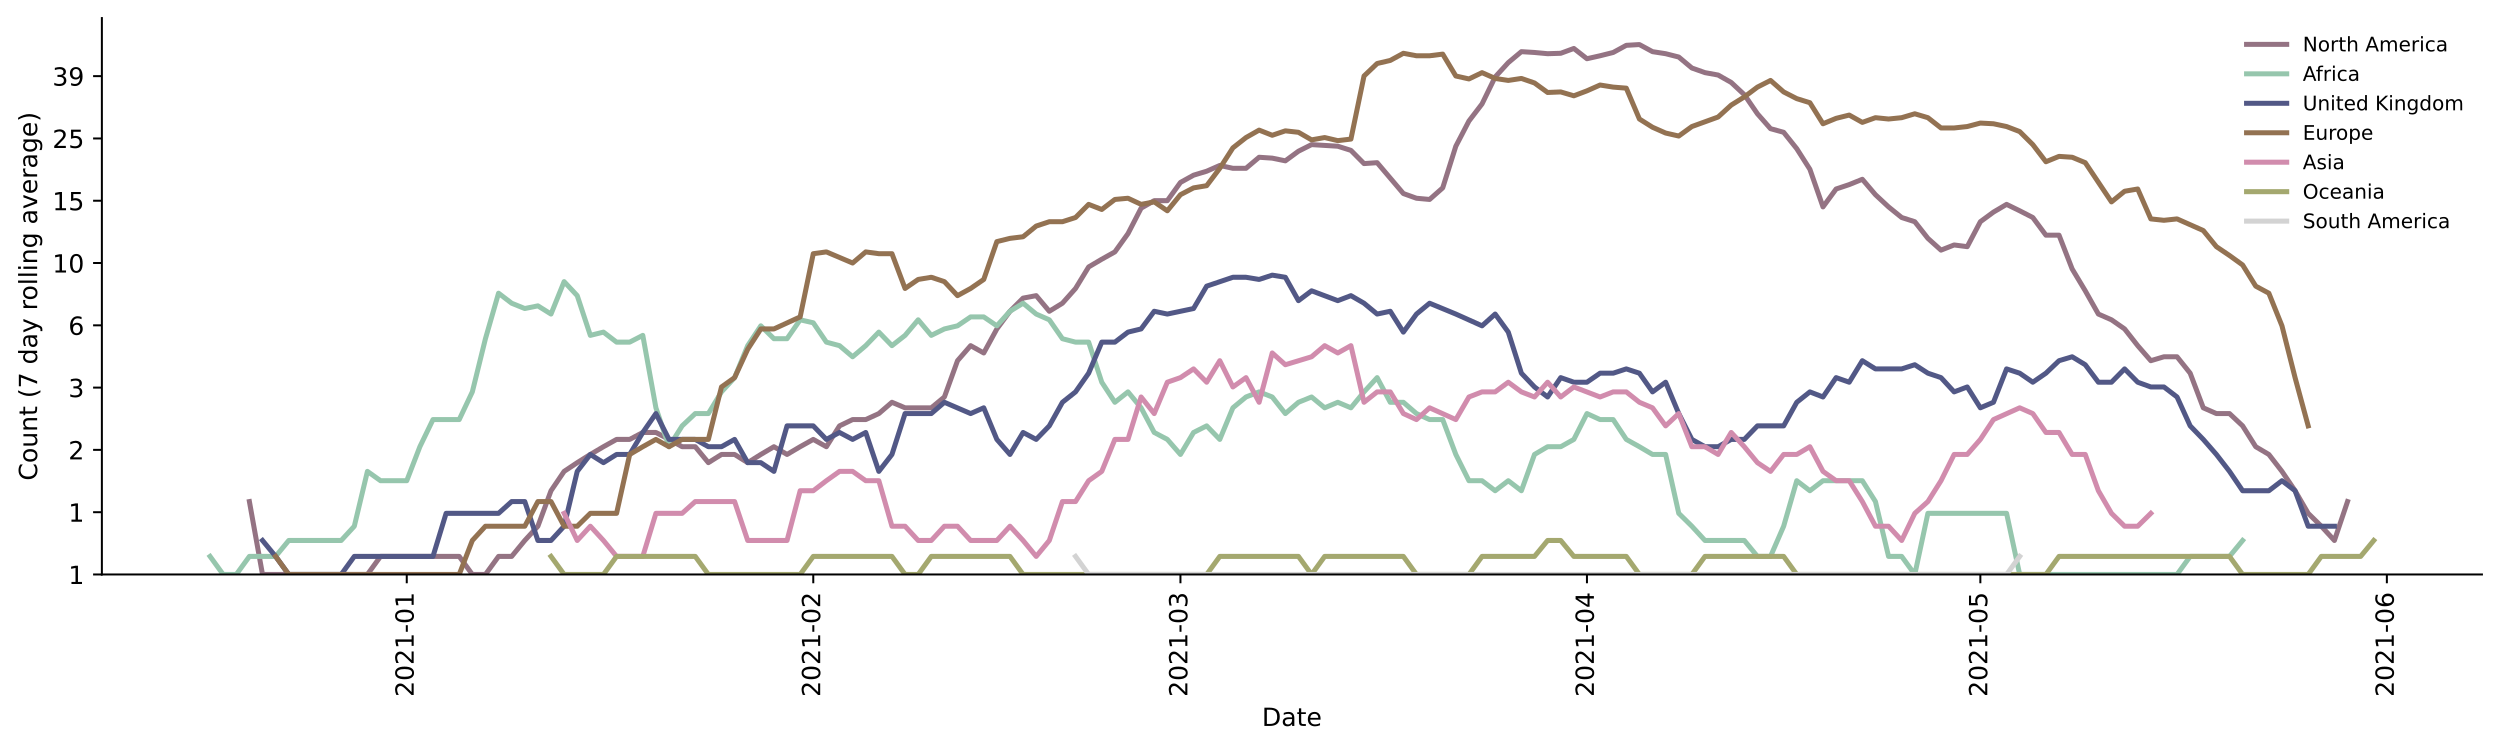 <?xml version="1.0" encoding="utf-8" standalone="no"?>
<!DOCTYPE svg PUBLIC "-//W3C//DTD SVG 1.1//EN"
  "http://www.w3.org/Graphics/SVG/1.1/DTD/svg11.dtd">
<!-- Created with matplotlib (https://matplotlib.org/) -->
<svg height="298.621pt" version="1.1" viewBox="0 0 996.403 298.621" width="996.403pt" xmlns="http://www.w3.org/2000/svg" xmlns:xlink="http://www.w3.org/1999/xlink">
 <defs>
  <style type="text/css">*{stroke-linecap:butt;stroke-linejoin:round;}</style>
 </defs>
 <g id="figure_1">
  <g id="patch_1">
   <path d="M 0 298.621 
L 996.403 298.621 
L 996.403 0 
L 0 0 
z
" style="fill:#ffffff;"/>
  </g>
  <g id="axes_1">
   <g id="patch_2">
    <path d="M 40.603 228.96 
L 989.203 228.96 
L 989.203 7.2 
L 40.603 7.2 
z
" style="fill:#ffffff;"/>
   </g>
   <g id="matplotlib.axis_1">
    <g id="xtick_1">
     <g id="line2d_1">
      <defs>
       <path d="M 0 0 
L 0 3.5 
" id="m4580f7d70e" style="stroke:#000000;stroke-width:0.8;"/>
      </defs>
      <g>
       <use style="stroke:#000000;stroke-width:0.8;" x="162.118" xlink:href="#m4580f7d70e" y="228.96"/>
      </g>
     </g>
     <g id="text_1">
      <!-- 2021-01 -->
      <g transform="translate(164.877 277.743)rotate(-90)scale(0.1 -0.1)">
       <defs>
        <path d="M 19.188 8.297 
L 53.609 8.297 
L 53.609 0 
L 7.328 0 
L 7.328 8.297 
Q 12.938 14.109 22.625 23.891 
Q 32.328 33.688 34.812 36.531 
Q 39.547 41.844 41.422 45.531 
Q 43.312 49.219 43.312 52.781 
Q 43.312 58.594 39.234 62.25 
Q 35.156 65.922 28.609 65.922 
Q 23.969 65.922 18.812 64.312 
Q 13.672 62.703 7.812 59.422 
L 7.812 69.391 
Q 13.766 71.781 18.938 73 
Q 24.125 74.219 28.422 74.219 
Q 39.75 74.219 46.484 68.547 
Q 53.219 62.891 53.219 53.422 
Q 53.219 48.922 51.531 44.891 
Q 49.859 40.875 45.406 35.406 
Q 44.188 33.984 37.641 27.219 
Q 31.109 20.453 19.188 8.297 
z
" id="DejaVuSans-50"/>
        <path d="M 31.781 66.406 
Q 24.172 66.406 20.328 58.906 
Q 16.5 51.422 16.5 36.375 
Q 16.5 21.391 20.328 13.891 
Q 24.172 6.391 31.781 6.391 
Q 39.453 6.391 43.281 13.891 
Q 47.125 21.391 47.125 36.375 
Q 47.125 51.422 43.281 58.906 
Q 39.453 66.406 31.781 66.406 
z
M 31.781 74.219 
Q 44.047 74.219 50.516 64.516 
Q 56.984 54.828 56.984 36.375 
Q 56.984 17.969 50.516 8.266 
Q 44.047 -1.422 31.781 -1.422 
Q 19.531 -1.422 13.062 8.266 
Q 6.594 17.969 6.594 36.375 
Q 6.594 54.828 13.062 64.516 
Q 19.531 74.219 31.781 74.219 
z
" id="DejaVuSans-48"/>
        <path d="M 12.406 8.297 
L 28.516 8.297 
L 28.516 63.922 
L 10.984 60.406 
L 10.984 69.391 
L 28.422 72.906 
L 38.281 72.906 
L 38.281 8.297 
L 54.391 8.297 
L 54.391 0 
L 12.406 0 
z
" id="DejaVuSans-49"/>
        <path d="M 4.891 31.391 
L 31.203 31.391 
L 31.203 23.391 
L 4.891 23.391 
z
" id="DejaVuSans-45"/>
       </defs>
       <use xlink:href="#DejaVuSans-50"/>
       <use x="63.623" xlink:href="#DejaVuSans-48"/>
       <use x="127.246" xlink:href="#DejaVuSans-50"/>
       <use x="190.869" xlink:href="#DejaVuSans-49"/>
       <use x="254.492" xlink:href="#DejaVuSans-45"/>
       <use x="290.576" xlink:href="#DejaVuSans-48"/>
       <use x="354.199" xlink:href="#DejaVuSans-49"/>
      </g>
     </g>
    </g>
    <g id="xtick_2">
     <g id="line2d_2">
      <g>
       <use style="stroke:#000000;stroke-width:0.8;" x="324.138" xlink:href="#m4580f7d70e" y="228.96"/>
      </g>
     </g>
     <g id="text_2">
      <!-- 2021-02 -->
      <g transform="translate(326.897 277.743)rotate(-90)scale(0.1 -0.1)">
       <use xlink:href="#DejaVuSans-50"/>
       <use x="63.623" xlink:href="#DejaVuSans-48"/>
       <use x="127.246" xlink:href="#DejaVuSans-50"/>
       <use x="190.869" xlink:href="#DejaVuSans-49"/>
       <use x="254.492" xlink:href="#DejaVuSans-45"/>
       <use x="290.576" xlink:href="#DejaVuSans-48"/>
       <use x="354.199" xlink:href="#DejaVuSans-50"/>
      </g>
     </g>
    </g>
    <g id="xtick_3">
     <g id="line2d_3">
      <g>
       <use style="stroke:#000000;stroke-width:0.8;" x="470.478" xlink:href="#m4580f7d70e" y="228.96"/>
      </g>
     </g>
     <g id="text_3">
      <!-- 2021-03 -->
      <g transform="translate(473.238 277.743)rotate(-90)scale(0.1 -0.1)">
       <defs>
        <path d="M 40.578 39.312 
Q 47.656 37.797 51.625 33 
Q 55.609 28.219 55.609 21.188 
Q 55.609 10.406 48.188 4.484 
Q 40.766 -1.422 27.094 -1.422 
Q 22.516 -1.422 17.656 -0.516 
Q 12.797 0.391 7.625 2.203 
L 7.625 11.719 
Q 11.719 9.328 16.594 8.109 
Q 21.484 6.891 26.812 6.891 
Q 36.078 6.891 40.938 10.547 
Q 45.797 14.203 45.797 21.188 
Q 45.797 27.641 41.281 31.266 
Q 36.766 34.906 28.719 34.906 
L 20.219 34.906 
L 20.219 43.016 
L 29.109 43.016 
Q 36.375 43.016 40.234 45.922 
Q 44.094 48.828 44.094 54.297 
Q 44.094 59.906 40.109 62.906 
Q 36.141 65.922 28.719 65.922 
Q 24.656 65.922 20.016 65.031 
Q 15.375 64.156 9.812 62.312 
L 9.812 71.094 
Q 15.438 72.656 20.344 73.438 
Q 25.25 74.219 29.594 74.219 
Q 40.828 74.219 47.359 69.109 
Q 53.906 64.016 53.906 55.328 
Q 53.906 49.266 50.438 45.094 
Q 46.969 40.922 40.578 39.312 
z
" id="DejaVuSans-51"/>
       </defs>
       <use xlink:href="#DejaVuSans-50"/>
       <use x="63.623" xlink:href="#DejaVuSans-48"/>
       <use x="127.246" xlink:href="#DejaVuSans-50"/>
       <use x="190.869" xlink:href="#DejaVuSans-49"/>
       <use x="254.492" xlink:href="#DejaVuSans-45"/>
       <use x="290.576" xlink:href="#DejaVuSans-48"/>
       <use x="354.199" xlink:href="#DejaVuSans-51"/>
      </g>
     </g>
    </g>
    <g id="xtick_4">
     <g id="line2d_4">
      <g>
       <use style="stroke:#000000;stroke-width:0.8;" x="632.498" xlink:href="#m4580f7d70e" y="228.96"/>
      </g>
     </g>
     <g id="text_4">
      <!-- 2021-04 -->
      <g transform="translate(635.258 277.743)rotate(-90)scale(0.1 -0.1)">
       <defs>
        <path d="M 37.797 64.312 
L 12.891 25.391 
L 37.797 25.391 
z
M 35.203 72.906 
L 47.609 72.906 
L 47.609 25.391 
L 58.016 25.391 
L 58.016 17.188 
L 47.609 17.188 
L 47.609 0 
L 37.797 0 
L 37.797 17.188 
L 4.891 17.188 
L 4.891 26.703 
z
" id="DejaVuSans-52"/>
       </defs>
       <use xlink:href="#DejaVuSans-50"/>
       <use x="63.623" xlink:href="#DejaVuSans-48"/>
       <use x="127.246" xlink:href="#DejaVuSans-50"/>
       <use x="190.869" xlink:href="#DejaVuSans-49"/>
       <use x="254.492" xlink:href="#DejaVuSans-45"/>
       <use x="290.576" xlink:href="#DejaVuSans-48"/>
       <use x="354.199" xlink:href="#DejaVuSans-52"/>
      </g>
     </g>
    </g>
    <g id="xtick_5">
     <g id="line2d_5">
      <g>
       <use style="stroke:#000000;stroke-width:0.8;" x="789.292" xlink:href="#m4580f7d70e" y="228.96"/>
      </g>
     </g>
     <g id="text_5">
      <!-- 2021-05 -->
      <g transform="translate(792.051 277.743)rotate(-90)scale(0.1 -0.1)">
       <defs>
        <path d="M 10.797 72.906 
L 49.516 72.906 
L 49.516 64.594 
L 19.828 64.594 
L 19.828 46.734 
Q 21.969 47.469 24.109 47.828 
Q 26.266 48.188 28.422 48.188 
Q 40.625 48.188 47.75 41.5 
Q 54.891 34.812 54.891 23.391 
Q 54.891 11.625 47.562 5.094 
Q 40.234 -1.422 26.906 -1.422 
Q 22.312 -1.422 17.547 -0.641 
Q 12.797 0.141 7.719 1.703 
L 7.719 11.625 
Q 12.109 9.234 16.797 8.062 
Q 21.484 6.891 26.703 6.891 
Q 35.156 6.891 40.078 11.328 
Q 45.016 15.766 45.016 23.391 
Q 45.016 31 40.078 35.438 
Q 35.156 39.891 26.703 39.891 
Q 22.75 39.891 18.812 39.016 
Q 14.891 38.141 10.797 36.281 
z
" id="DejaVuSans-53"/>
       </defs>
       <use xlink:href="#DejaVuSans-50"/>
       <use x="63.623" xlink:href="#DejaVuSans-48"/>
       <use x="127.246" xlink:href="#DejaVuSans-50"/>
       <use x="190.869" xlink:href="#DejaVuSans-49"/>
       <use x="254.492" xlink:href="#DejaVuSans-45"/>
       <use x="290.576" xlink:href="#DejaVuSans-48"/>
       <use x="354.199" xlink:href="#DejaVuSans-53"/>
      </g>
     </g>
    </g>
    <g id="xtick_6">
     <g id="line2d_6">
      <g>
       <use style="stroke:#000000;stroke-width:0.8;" x="951.311" xlink:href="#m4580f7d70e" y="228.96"/>
      </g>
     </g>
     <g id="text_6">
      <!-- 2021-06 -->
      <g transform="translate(954.071 277.743)rotate(-90)scale(0.1 -0.1)">
       <defs>
        <path d="M 33.016 40.375 
Q 26.375 40.375 22.484 35.828 
Q 18.609 31.297 18.609 23.391 
Q 18.609 15.531 22.484 10.953 
Q 26.375 6.391 33.016 6.391 
Q 39.656 6.391 43.531 10.953 
Q 47.406 15.531 47.406 23.391 
Q 47.406 31.297 43.531 35.828 
Q 39.656 40.375 33.016 40.375 
z
M 52.594 71.297 
L 52.594 62.312 
Q 48.875 64.062 45.094 64.984 
Q 41.312 65.922 37.594 65.922 
Q 27.828 65.922 22.672 59.328 
Q 17.531 52.734 16.797 39.406 
Q 19.672 43.656 24.016 45.922 
Q 28.375 48.188 33.594 48.188 
Q 44.578 48.188 50.953 41.516 
Q 57.328 34.859 57.328 23.391 
Q 57.328 12.156 50.688 5.359 
Q 44.047 -1.422 33.016 -1.422 
Q 20.359 -1.422 13.672 8.266 
Q 6.984 17.969 6.984 36.375 
Q 6.984 53.656 15.188 63.938 
Q 23.391 74.219 37.203 74.219 
Q 40.922 74.219 44.703 73.484 
Q 48.484 72.75 52.594 71.297 
z
" id="DejaVuSans-54"/>
       </defs>
       <use xlink:href="#DejaVuSans-50"/>
       <use x="63.623" xlink:href="#DejaVuSans-48"/>
       <use x="127.246" xlink:href="#DejaVuSans-50"/>
       <use x="190.869" xlink:href="#DejaVuSans-49"/>
       <use x="254.492" xlink:href="#DejaVuSans-45"/>
       <use x="290.576" xlink:href="#DejaVuSans-48"/>
       <use x="354.199" xlink:href="#DejaVuSans-54"/>
      </g>
     </g>
    </g>
    <g id="text_7">
     <!-- Date -->
     <g transform="translate(502.952 289.341)scale(0.1 -0.1)">
      <defs>
       <path d="M 19.672 64.797 
L 19.672 8.109 
L 31.594 8.109 
Q 46.688 8.109 53.688 14.938 
Q 60.688 21.781 60.688 36.531 
Q 60.688 51.172 53.688 57.984 
Q 46.688 64.797 31.594 64.797 
z
M 9.812 72.906 
L 30.078 72.906 
Q 51.266 72.906 61.172 64.094 
Q 71.094 55.281 71.094 36.531 
Q 71.094 17.672 61.125 8.828 
Q 51.172 0 30.078 0 
L 9.812 0 
z
" id="DejaVuSans-68"/>
       <path d="M 34.281 27.484 
Q 23.391 27.484 19.188 25 
Q 14.984 22.516 14.984 16.5 
Q 14.984 11.719 18.141 8.906 
Q 21.297 6.109 26.703 6.109 
Q 34.188 6.109 38.703 11.406 
Q 43.219 16.703 43.219 25.484 
L 43.219 27.484 
z
M 52.203 31.203 
L 52.203 0 
L 43.219 0 
L 43.219 8.297 
Q 40.141 3.328 35.547 0.953 
Q 30.953 -1.422 24.312 -1.422 
Q 15.922 -1.422 10.953 3.297 
Q 6 8.016 6 15.922 
Q 6 25.141 12.172 29.828 
Q 18.359 34.516 30.609 34.516 
L 43.219 34.516 
L 43.219 35.406 
Q 43.219 41.609 39.141 45 
Q 35.062 48.391 27.688 48.391 
Q 23 48.391 18.547 47.266 
Q 14.109 46.141 10.016 43.891 
L 10.016 52.203 
Q 14.938 54.109 19.578 55.047 
Q 24.219 56 28.609 56 
Q 40.484 56 46.344 49.844 
Q 52.203 43.703 52.203 31.203 
z
" id="DejaVuSans-97"/>
       <path d="M 18.312 70.219 
L 18.312 54.688 
L 36.812 54.688 
L 36.812 47.703 
L 18.312 47.703 
L 18.312 18.016 
Q 18.312 11.328 20.141 9.422 
Q 21.969 7.516 27.594 7.516 
L 36.812 7.516 
L 36.812 0 
L 27.594 0 
Q 17.188 0 13.234 3.875 
Q 9.281 7.766 9.281 18.016 
L 9.281 47.703 
L 2.688 47.703 
L 2.688 54.688 
L 9.281 54.688 
L 9.281 70.219 
z
" id="DejaVuSans-116"/>
       <path d="M 56.203 29.594 
L 56.203 25.203 
L 14.891 25.203 
Q 15.484 15.922 20.484 11.062 
Q 25.484 6.203 34.422 6.203 
Q 39.594 6.203 44.453 7.469 
Q 49.312 8.734 54.109 11.281 
L 54.109 2.781 
Q 49.266 0.734 44.188 -0.344 
Q 39.109 -1.422 33.891 -1.422 
Q 20.797 -1.422 13.156 6.188 
Q 5.516 13.812 5.516 26.812 
Q 5.516 40.234 12.766 48.109 
Q 20.016 56 32.328 56 
Q 43.359 56 49.781 48.891 
Q 56.203 41.797 56.203 29.594 
z
M 47.219 32.234 
Q 47.125 39.594 43.094 43.984 
Q 39.062 48.391 32.422 48.391 
Q 24.906 48.391 20.391 44.141 
Q 15.875 39.891 15.188 32.172 
z
" id="DejaVuSans-101"/>
      </defs>
      <use xlink:href="#DejaVuSans-68"/>
      <use x="77.002" xlink:href="#DejaVuSans-97"/>
      <use x="138.281" xlink:href="#DejaVuSans-116"/>
      <use x="177.49" xlink:href="#DejaVuSans-101"/>
     </g>
    </g>
   </g>
   <g id="matplotlib.axis_2">
    <g id="ytick_1">
     <g id="line2d_7">
      <defs>
       <path d="M 0 0 
L -3.5 0 
" id="m7ecb2f8461" style="stroke:#000000;stroke-width:0.8;"/>
      </defs>
      <g>
       <use style="stroke:#000000;stroke-width:0.8;" x="40.603" xlink:href="#m7ecb2f8461" y="228.96"/>
      </g>
     </g>
     <g id="text_8">
      <!-- 1 -->
      <g transform="translate(27.241 232.759)scale(0.1 -0.1)">
       <use xlink:href="#DejaVuSans-49"/>
      </g>
     </g>
    </g>
    <g id="ytick_2">
     <g id="line2d_8">
      <g>
       <use style="stroke:#000000;stroke-width:0.8;" x="40.603" xlink:href="#m7ecb2f8461" y="204.134"/>
      </g>
     </g>
     <g id="text_9">
      <!-- 1 -->
      <g transform="translate(27.241 207.933)scale(0.1 -0.1)">
       <use xlink:href="#DejaVuSans-49"/>
      </g>
     </g>
    </g>
    <g id="ytick_3">
     <g id="line2d_9">
      <g>
       <use style="stroke:#000000;stroke-width:0.8;" x="40.603" xlink:href="#m7ecb2f8461" y="179.308"/>
      </g>
     </g>
     <g id="text_10">
      <!-- 2 -->
      <g transform="translate(27.241 183.107)scale(0.1 -0.1)">
       <use xlink:href="#DejaVuSans-50"/>
      </g>
     </g>
    </g>
    <g id="ytick_4">
     <g id="line2d_10">
      <g>
       <use style="stroke:#000000;stroke-width:0.8;" x="40.603" xlink:href="#m7ecb2f8461" y="154.482"/>
      </g>
     </g>
     <g id="text_11">
      <!-- 3 -->
      <g transform="translate(27.241 158.281)scale(0.1 -0.1)">
       <use xlink:href="#DejaVuSans-51"/>
      </g>
     </g>
    </g>
    <g id="ytick_5">
     <g id="line2d_11">
      <g>
       <use style="stroke:#000000;stroke-width:0.8;" x="40.603" xlink:href="#m7ecb2f8461" y="129.656"/>
      </g>
     </g>
     <g id="text_12">
      <!-- 6 -->
      <g transform="translate(27.241 133.455)scale(0.1 -0.1)">
       <use xlink:href="#DejaVuSans-54"/>
      </g>
     </g>
    </g>
    <g id="ytick_6">
     <g id="line2d_12">
      <g>
       <use style="stroke:#000000;stroke-width:0.8;" x="40.603" xlink:href="#m7ecb2f8461" y="104.83"/>
      </g>
     </g>
     <g id="text_13">
      <!-- 10 -->
      <g transform="translate(20.878 108.629)scale(0.1 -0.1)">
       <use xlink:href="#DejaVuSans-49"/>
       <use x="63.623" xlink:href="#DejaVuSans-48"/>
      </g>
     </g>
    </g>
    <g id="ytick_7">
     <g id="line2d_13">
      <g>
       <use style="stroke:#000000;stroke-width:0.8;" x="40.603" xlink:href="#m7ecb2f8461" y="80.004"/>
      </g>
     </g>
     <g id="text_14">
      <!-- 15 -->
      <g transform="translate(20.878 83.803)scale(0.1 -0.1)">
       <use xlink:href="#DejaVuSans-49"/>
       <use x="63.623" xlink:href="#DejaVuSans-53"/>
      </g>
     </g>
    </g>
    <g id="ytick_8">
     <g id="line2d_14">
      <g>
       <use style="stroke:#000000;stroke-width:0.8;" x="40.603" xlink:href="#m7ecb2f8461" y="55.178"/>
      </g>
     </g>
     <g id="text_15">
      <!-- 25 -->
      <g transform="translate(20.878 58.977)scale(0.1 -0.1)">
       <use xlink:href="#DejaVuSans-50"/>
       <use x="63.623" xlink:href="#DejaVuSans-53"/>
      </g>
     </g>
    </g>
    <g id="ytick_9">
     <g id="line2d_15">
      <g>
       <use style="stroke:#000000;stroke-width:0.8;" x="40.603" xlink:href="#m7ecb2f8461" y="30.352"/>
      </g>
     </g>
     <g id="text_16">
      <!-- 39 -->
      <g transform="translate(20.878 34.152)scale(0.1 -0.1)">
       <defs>
        <path d="M 10.984 1.516 
L 10.984 10.5 
Q 14.703 8.734 18.5 7.812 
Q 22.312 6.891 25.984 6.891 
Q 35.75 6.891 40.891 13.453 
Q 46.047 20.016 46.781 33.406 
Q 43.953 29.203 39.594 26.953 
Q 35.25 24.703 29.984 24.703 
Q 19.047 24.703 12.672 31.312 
Q 6.297 37.938 6.297 49.422 
Q 6.297 60.641 12.938 67.422 
Q 19.578 74.219 30.609 74.219 
Q 43.266 74.219 49.922 64.516 
Q 56.594 54.828 56.594 36.375 
Q 56.594 19.141 48.406 8.859 
Q 40.234 -1.422 26.422 -1.422 
Q 22.703 -1.422 18.891 -0.688 
Q 15.094 0.047 10.984 1.516 
z
M 30.609 32.422 
Q 37.25 32.422 41.125 36.953 
Q 45.016 41.5 45.016 49.422 
Q 45.016 57.281 41.125 61.844 
Q 37.25 66.406 30.609 66.406 
Q 23.969 66.406 20.094 61.844 
Q 16.219 57.281 16.219 49.422 
Q 16.219 41.5 20.094 36.953 
Q 23.969 32.422 30.609 32.422 
z
" id="DejaVuSans-57"/>
       </defs>
       <use xlink:href="#DejaVuSans-51"/>
       <use x="63.623" xlink:href="#DejaVuSans-57"/>
      </g>
     </g>
    </g>
    <g id="text_17">
     <!-- Count (7 day rolling average) -->
     <g transform="translate(14.798 191.548)rotate(-90)scale(0.1 -0.1)">
      <defs>
       <path d="M 64.406 67.281 
L 64.406 56.891 
Q 59.422 61.531 53.781 63.812 
Q 48.141 66.109 41.797 66.109 
Q 29.297 66.109 22.656 58.469 
Q 16.016 50.828 16.016 36.375 
Q 16.016 21.969 22.656 14.328 
Q 29.297 6.688 41.797 6.688 
Q 48.141 6.688 53.781 8.984 
Q 59.422 11.281 64.406 15.922 
L 64.406 5.609 
Q 59.234 2.094 53.438 0.328 
Q 47.656 -1.422 41.219 -1.422 
Q 24.656 -1.422 15.125 8.703 
Q 5.609 18.844 5.609 36.375 
Q 5.609 53.953 15.125 64.078 
Q 24.656 74.219 41.219 74.219 
Q 47.75 74.219 53.531 72.484 
Q 59.328 70.75 64.406 67.281 
z
" id="DejaVuSans-67"/>
       <path d="M 30.609 48.391 
Q 23.391 48.391 19.188 42.75 
Q 14.984 37.109 14.984 27.297 
Q 14.984 17.484 19.156 11.844 
Q 23.344 6.203 30.609 6.203 
Q 37.797 6.203 41.984 11.859 
Q 46.188 17.531 46.188 27.297 
Q 46.188 37.016 41.984 42.703 
Q 37.797 48.391 30.609 48.391 
z
M 30.609 56 
Q 42.328 56 49.016 48.375 
Q 55.719 40.766 55.719 27.297 
Q 55.719 13.875 49.016 6.219 
Q 42.328 -1.422 30.609 -1.422 
Q 18.844 -1.422 12.172 6.219 
Q 5.516 13.875 5.516 27.297 
Q 5.516 40.766 12.172 48.375 
Q 18.844 56 30.609 56 
z
" id="DejaVuSans-111"/>
       <path d="M 8.5 21.578 
L 8.5 54.688 
L 17.484 54.688 
L 17.484 21.922 
Q 17.484 14.156 20.5 10.266 
Q 23.531 6.391 29.594 6.391 
Q 36.859 6.391 41.078 11.031 
Q 45.312 15.672 45.312 23.688 
L 45.312 54.688 
L 54.297 54.688 
L 54.297 0 
L 45.312 0 
L 45.312 8.406 
Q 42.047 3.422 37.719 1 
Q 33.406 -1.422 27.688 -1.422 
Q 18.266 -1.422 13.375 4.438 
Q 8.5 10.297 8.5 21.578 
z
M 31.109 56 
z
" id="DejaVuSans-117"/>
       <path d="M 54.891 33.016 
L 54.891 0 
L 45.906 0 
L 45.906 32.719 
Q 45.906 40.484 42.875 44.328 
Q 39.844 48.188 33.797 48.188 
Q 26.516 48.188 22.312 43.547 
Q 18.109 38.922 18.109 30.906 
L 18.109 0 
L 9.078 0 
L 9.078 54.688 
L 18.109 54.688 
L 18.109 46.188 
Q 21.344 51.125 25.703 53.562 
Q 30.078 56 35.797 56 
Q 45.219 56 50.047 50.172 
Q 54.891 44.344 54.891 33.016 
z
" id="DejaVuSans-110"/>
       <path id="DejaVuSans-32"/>
       <path d="M 31 75.875 
Q 24.469 64.656 21.281 53.656 
Q 18.109 42.672 18.109 31.391 
Q 18.109 20.125 21.312 9.062 
Q 24.516 -2 31 -13.188 
L 23.188 -13.188 
Q 15.875 -1.703 12.234 9.375 
Q 8.594 20.453 8.594 31.391 
Q 8.594 42.281 12.203 53.312 
Q 15.828 64.359 23.188 75.875 
z
" id="DejaVuSans-40"/>
       <path d="M 8.203 72.906 
L 55.078 72.906 
L 55.078 68.703 
L 28.609 0 
L 18.312 0 
L 43.219 64.594 
L 8.203 64.594 
z
" id="DejaVuSans-55"/>
       <path d="M 45.406 46.391 
L 45.406 75.984 
L 54.391 75.984 
L 54.391 0 
L 45.406 0 
L 45.406 8.203 
Q 42.578 3.328 38.25 0.953 
Q 33.938 -1.422 27.875 -1.422 
Q 17.969 -1.422 11.734 6.484 
Q 5.516 14.406 5.516 27.297 
Q 5.516 40.188 11.734 48.094 
Q 17.969 56 27.875 56 
Q 33.938 56 38.25 53.625 
Q 42.578 51.266 45.406 46.391 
z
M 14.797 27.297 
Q 14.797 17.391 18.875 11.75 
Q 22.953 6.109 30.078 6.109 
Q 37.203 6.109 41.297 11.75 
Q 45.406 17.391 45.406 27.297 
Q 45.406 37.203 41.297 42.844 
Q 37.203 48.484 30.078 48.484 
Q 22.953 48.484 18.875 42.844 
Q 14.797 37.203 14.797 27.297 
z
" id="DejaVuSans-100"/>
       <path d="M 32.172 -5.078 
Q 28.375 -14.844 24.75 -17.812 
Q 21.141 -20.797 15.094 -20.797 
L 7.906 -20.797 
L 7.906 -13.281 
L 13.188 -13.281 
Q 16.891 -13.281 18.938 -11.516 
Q 21 -9.766 23.484 -3.219 
L 25.094 0.875 
L 2.984 54.688 
L 12.5 54.688 
L 29.594 11.922 
L 46.688 54.688 
L 56.203 54.688 
z
" id="DejaVuSans-121"/>
       <path d="M 41.109 46.297 
Q 39.594 47.172 37.812 47.578 
Q 36.031 48 33.891 48 
Q 26.266 48 22.188 43.047 
Q 18.109 38.094 18.109 28.812 
L 18.109 0 
L 9.078 0 
L 9.078 54.688 
L 18.109 54.688 
L 18.109 46.188 
Q 20.953 51.172 25.484 53.578 
Q 30.031 56 36.531 56 
Q 37.453 56 38.578 55.875 
Q 39.703 55.766 41.062 55.516 
z
" id="DejaVuSans-114"/>
       <path d="M 9.422 75.984 
L 18.406 75.984 
L 18.406 0 
L 9.422 0 
z
" id="DejaVuSans-108"/>
       <path d="M 9.422 54.688 
L 18.406 54.688 
L 18.406 0 
L 9.422 0 
z
M 9.422 75.984 
L 18.406 75.984 
L 18.406 64.594 
L 9.422 64.594 
z
" id="DejaVuSans-105"/>
       <path d="M 45.406 27.984 
Q 45.406 37.75 41.375 43.109 
Q 37.359 48.484 30.078 48.484 
Q 22.859 48.484 18.828 43.109 
Q 14.797 37.75 14.797 27.984 
Q 14.797 18.266 18.828 12.891 
Q 22.859 7.516 30.078 7.516 
Q 37.359 7.516 41.375 12.891 
Q 45.406 18.266 45.406 27.984 
z
M 54.391 6.781 
Q 54.391 -7.172 48.188 -13.984 
Q 42 -20.797 29.203 -20.797 
Q 24.469 -20.797 20.266 -20.094 
Q 16.062 -19.391 12.109 -17.922 
L 12.109 -9.188 
Q 16.062 -11.328 19.922 -12.344 
Q 23.781 -13.375 27.781 -13.375 
Q 36.625 -13.375 41.016 -8.766 
Q 45.406 -4.156 45.406 5.172 
L 45.406 9.625 
Q 42.625 4.781 38.281 2.391 
Q 33.938 0 27.875 0 
Q 17.828 0 11.672 7.656 
Q 5.516 15.328 5.516 27.984 
Q 5.516 40.672 11.672 48.328 
Q 17.828 56 27.875 56 
Q 33.938 56 38.281 53.609 
Q 42.625 51.219 45.406 46.391 
L 45.406 54.688 
L 54.391 54.688 
z
" id="DejaVuSans-103"/>
       <path d="M 2.984 54.688 
L 12.5 54.688 
L 29.594 8.797 
L 46.688 54.688 
L 56.203 54.688 
L 35.688 0 
L 23.484 0 
z
" id="DejaVuSans-118"/>
       <path d="M 8.016 75.875 
L 15.828 75.875 
Q 23.141 64.359 26.781 53.312 
Q 30.422 42.281 30.422 31.391 
Q 30.422 20.453 26.781 9.375 
Q 23.141 -1.703 15.828 -13.188 
L 8.016 -13.188 
Q 14.5 -2 17.703 9.062 
Q 20.906 20.125 20.906 31.391 
Q 20.906 42.672 17.703 53.656 
Q 14.5 64.656 8.016 75.875 
z
" id="DejaVuSans-41"/>
      </defs>
      <use xlink:href="#DejaVuSans-67"/>
      <use x="69.824" xlink:href="#DejaVuSans-111"/>
      <use x="131.006" xlink:href="#DejaVuSans-117"/>
      <use x="194.385" xlink:href="#DejaVuSans-110"/>
      <use x="257.764" xlink:href="#DejaVuSans-116"/>
      <use x="296.973" xlink:href="#DejaVuSans-32"/>
      <use x="328.76" xlink:href="#DejaVuSans-40"/>
      <use x="367.773" xlink:href="#DejaVuSans-55"/>
      <use x="431.396" xlink:href="#DejaVuSans-32"/>
      <use x="463.184" xlink:href="#DejaVuSans-100"/>
      <use x="526.66" xlink:href="#DejaVuSans-97"/>
      <use x="587.939" xlink:href="#DejaVuSans-121"/>
      <use x="647.119" xlink:href="#DejaVuSans-32"/>
      <use x="678.906" xlink:href="#DejaVuSans-114"/>
      <use x="717.77" xlink:href="#DejaVuSans-111"/>
      <use x="778.951" xlink:href="#DejaVuSans-108"/>
      <use x="806.734" xlink:href="#DejaVuSans-108"/>
      <use x="834.518" xlink:href="#DejaVuSans-105"/>
      <use x="862.301" xlink:href="#DejaVuSans-110"/>
      <use x="925.68" xlink:href="#DejaVuSans-103"/>
      <use x="989.156" xlink:href="#DejaVuSans-32"/>
      <use x="1020.943" xlink:href="#DejaVuSans-97"/>
      <use x="1082.223" xlink:href="#DejaVuSans-118"/>
      <use x="1141.402" xlink:href="#DejaVuSans-101"/>
      <use x="1202.926" xlink:href="#DejaVuSans-114"/>
      <use x="1244.039" xlink:href="#DejaVuSans-97"/>
      <use x="1305.318" xlink:href="#DejaVuSans-103"/>
      <use x="1368.795" xlink:href="#DejaVuSans-101"/>
      <use x="1430.318" xlink:href="#DejaVuSans-41"/>
     </g>
    </g>
   </g>
   <g id="line2d_16">
    <path clip-path="url(#p6bd64fa85a)" d="M 99.401 199.903 
L 104.627 228.96 
L 146.439 228.96 
L 151.665 221.761 
L 183.024 221.761 
L 188.25 228.96 
L 193.477 228.96 
L 198.703 221.761 
L 203.93 221.761 
L 209.156 215.412 
L 214.382 209.732 
L 219.609 195.588 
L 224.835 187.874 
L 230.062 184.395 
L 235.288 181.126 
L 240.515 178.045 
L 245.741 175.13 
L 250.968 175.13 
L 256.194 172.365 
L 261.42 172.365 
L 266.647 175.13 
L 271.873 178.045 
L 277.1 178.045 
L 282.326 184.395 
L 287.553 181.126 
L 292.779 181.126 
L 298.006 184.395 
L 303.232 181.126 
L 308.458 178.045 
L 313.685 181.126 
L 318.911 178.045 
L 324.138 175.13 
L 329.364 178.045 
L 334.591 169.735 
L 339.817 167.227 
L 345.044 167.227 
L 350.27 164.831 
L 355.497 160.336 
L 360.723 162.536 
L 371.176 162.536 
L 376.402 158.221 
L 381.629 143.76 
L 386.855 137.764 
L 392.082 140.678 
L 397.308 131.1 
L 402.535 124.058 
L 407.761 118.82 
L 412.987 117.831 
L 418.214 124.058 
L 423.44 120.855 
L 428.667 114.968 
L 433.893 106.393 
L 439.12 103.312 
L 444.346 100.397 
L 449.573 93.11 
L 454.799 82.972 
L 460.025 79.976 
L 465.252 79.976 
L 470.478 72.717 
L 475.705 69.825 
L 480.931 68.239 
L 486.158 65.945 
L 491.384 67.08 
L 496.611 67.08 
L 501.837 62.677 
L 507.063 63.03 
L 512.29 64.105 
L 517.516 60.265 
L 522.743 57.635 
L 533.196 58.28 
L 538.422 59.929 
L 543.649 65.201 
L 548.875 64.833 
L 559.328 77.138 
L 564.554 79.014 
L 569.781 79.493 
L 575.007 74.882 
L 580.234 58.28 
L 585.46 48.235 
L 590.687 41.409 
L 595.913 30.677 
L 601.139 24.959 
L 606.366 20.59 
L 611.592 20.913 
L 616.819 21.403 
L 622.045 21.239 
L 627.272 19.314 
L 632.498 23.406 
L 637.725 22.228 
L 642.951 20.913 
L 648.178 18.067 
L 653.404 17.76 
L 658.63 20.59 
L 663.857 21.403 
L 669.083 22.73 
L 674.31 27.101 
L 679.536 28.954 
L 684.763 29.904 
L 689.989 32.862 
L 695.216 37.737 
L 700.442 45.349 
L 705.668 51.285 
L 710.895 52.73 
L 716.121 59.263 
L 721.348 67.463 
L 726.574 82.461 
L 731.801 75.326 
L 737.027 73.573 
L 742.254 71.458 
L 747.48 77.601 
L 752.706 82.461 
L 757.933 86.691 
L 763.159 88.367 
L 768.386 95.001 
L 773.612 99.692 
L 778.839 97.632 
L 784.065 98.31 
L 789.292 88.367 
L 794.518 84.535 
L 799.744 81.453 
L 804.971 84.009 
L 810.197 86.691 
L 815.424 93.733 
L 820.65 93.733 
L 825.877 107.192 
L 831.103 115.905 
L 836.33 125.17 
L 841.556 127.464 
L 846.782 131.1 
L 852.009 137.764 
L 857.235 143.76 
L 862.462 142.197 
L 867.688 142.197 
L 872.915 148.739 
L 878.141 162.536 
L 883.368 164.831 
L 888.594 164.831 
L 893.82 169.735 
L 899.047 178.045 
L 904.273 181.126 
L 909.5 187.874 
L 914.726 195.588 
L 919.953 204.594 
L 925.179 209.732 
L 930.406 215.412 
L 935.632 199.903 
L 935.632 199.903 
" style="fill:none;stroke:#947383;stroke-linecap:square;stroke-width:2;"/>
   </g>
   <g id="line2d_17">
    <path clip-path="url(#p6bd64fa85a)" d="M 83.721 221.761 
L 88.948 228.96 
L 94.174 228.96 
L 99.401 221.761 
L 109.854 221.761 
L 115.08 215.412 
L 135.986 215.412 
L 141.212 209.732 
L 146.439 187.874 
L 151.665 191.593 
L 162.118 191.593 
L 167.344 178.045 
L 172.571 167.227 
L 183.024 167.227 
L 188.25 156.187 
L 193.477 134.998 
L 198.703 116.86 
L 203.93 120.855 
L 209.156 122.969 
L 214.382 121.901 
L 219.609 125.17 
L 224.835 112.249 
L 230.062 117.831 
L 235.288 133.667 
L 240.515 132.368 
L 245.741 136.363 
L 250.968 136.363 
L 256.194 133.667 
L 261.42 162.536 
L 266.647 178.045 
L 271.873 169.735 
L 277.1 164.831 
L 282.326 164.831 
L 287.553 156.187 
L 292.779 150.507 
L 298.006 137.764 
L 303.232 129.86 
L 308.458 134.998 
L 313.685 134.998 
L 318.911 127.464 
L 324.138 128.649 
L 329.364 136.363 
L 334.591 137.764 
L 339.817 142.197 
L 345.044 137.764 
L 350.27 132.368 
L 355.497 137.764 
L 360.723 133.667 
L 365.949 127.464 
L 371.176 133.667 
L 376.402 131.1 
L 381.629 129.86 
L 386.855 126.305 
L 392.082 126.305 
L 397.308 129.86 
L 402.535 124.058 
L 407.761 120.855 
L 412.987 125.17 
L 418.214 127.464 
L 423.44 134.998 
L 428.667 136.363 
L 433.893 136.363 
L 439.12 152.335 
L 444.346 160.336 
L 449.573 156.187 
L 454.799 162.536 
L 460.025 172.365 
L 465.252 175.13 
L 470.478 181.126 
L 475.705 172.365 
L 480.931 169.735 
L 486.158 175.13 
L 491.384 162.536 
L 496.611 158.221 
L 501.837 156.187 
L 507.063 158.221 
L 512.29 164.831 
L 517.516 160.336 
L 522.743 158.221 
L 527.969 162.536 
L 533.196 160.336 
L 538.422 162.536 
L 543.649 156.187 
L 548.875 150.507 
L 554.101 160.336 
L 559.328 160.336 
L 564.554 164.831 
L 569.781 167.227 
L 575.007 167.227 
L 580.234 181.126 
L 585.46 191.593 
L 590.687 191.593 
L 595.913 195.588 
L 601.139 191.593 
L 606.366 195.588 
L 611.592 181.126 
L 616.819 178.045 
L 622.045 178.045 
L 627.272 175.13 
L 632.498 164.831 
L 637.725 167.227 
L 642.951 167.227 
L 648.178 175.13 
L 653.404 178.045 
L 658.63 181.126 
L 663.857 181.126 
L 669.083 204.594 
L 674.31 209.732 
L 679.536 215.412 
L 695.216 215.412 
L 700.442 221.761 
L 705.668 221.761 
L 710.895 209.732 
L 716.121 191.593 
L 721.348 195.588 
L 726.574 191.593 
L 742.254 191.593 
L 747.48 199.903 
L 752.706 221.761 
L 757.933 221.761 
L 763.159 228.96 
L 768.386 204.594 
L 799.744 204.594 
L 804.971 228.96 
L 867.688 228.96 
L 872.915 221.761 
L 888.594 221.761 
L 893.82 215.412 
L 893.82 215.412 
" style="fill:none;stroke:#96c6ad;stroke-linecap:square;stroke-width:2;"/>
   </g>
   <g id="line2d_18">
    <path clip-path="url(#p6bd64fa85a)" d="M 104.627 215.412 
L 109.854 221.761 
L 115.08 228.96 
L 135.986 228.96 
L 141.212 221.761 
L 172.571 221.761 
L 177.797 204.594 
L 198.703 204.594 
L 203.93 199.903 
L 209.156 199.903 
L 214.382 215.412 
L 219.609 215.412 
L 224.835 209.732 
L 230.062 187.874 
L 235.288 181.126 
L 240.515 184.395 
L 245.741 181.126 
L 250.968 181.126 
L 256.194 172.365 
L 261.42 164.831 
L 266.647 175.13 
L 277.1 175.13 
L 282.326 178.045 
L 287.553 178.045 
L 292.779 175.13 
L 298.006 184.395 
L 303.232 184.395 
L 308.458 187.874 
L 313.685 169.735 
L 324.138 169.735 
L 329.364 175.13 
L 334.591 172.365 
L 339.817 175.13 
L 345.044 172.365 
L 350.27 187.874 
L 355.497 181.126 
L 360.723 164.831 
L 371.176 164.831 
L 376.402 160.336 
L 386.855 164.831 
L 392.082 162.536 
L 397.308 175.13 
L 402.535 181.126 
L 407.761 172.365 
L 412.987 175.13 
L 418.214 169.735 
L 423.44 160.336 
L 428.667 156.187 
L 433.893 148.739 
L 439.12 136.363 
L 444.346 136.363 
L 449.573 132.368 
L 454.799 131.1 
L 460.025 124.058 
L 465.252 125.17 
L 475.705 122.969 
L 480.931 114.046 
L 491.384 110.51 
L 496.611 110.51 
L 501.837 111.373 
L 507.063 109.661 
L 512.29 110.51 
L 517.516 119.828 
L 522.743 115.905 
L 533.196 119.828 
L 538.422 117.831 
L 543.649 120.855 
L 548.875 125.17 
L 554.101 124.058 
L 559.328 132.368 
L 564.554 125.17 
L 569.781 120.855 
L 580.234 125.17 
L 590.687 129.86 
L 595.913 125.17 
L 601.139 132.368 
L 606.366 148.739 
L 611.592 154.226 
L 616.819 158.221 
L 622.045 150.507 
L 627.272 152.335 
L 632.498 152.335 
L 637.725 148.739 
L 642.951 148.739 
L 648.178 147.028 
L 653.404 148.739 
L 658.63 156.187 
L 663.857 152.335 
L 669.083 164.831 
L 674.31 175.13 
L 679.536 178.045 
L 684.763 178.045 
L 689.989 175.13 
L 695.216 175.13 
L 700.442 169.735 
L 710.895 169.735 
L 716.121 160.336 
L 721.348 156.187 
L 726.574 158.221 
L 731.801 150.507 
L 737.027 152.335 
L 742.254 143.76 
L 747.48 147.028 
L 757.933 147.028 
L 763.159 145.369 
L 768.386 148.739 
L 773.612 150.507 
L 778.839 156.187 
L 784.065 154.226 
L 789.292 162.536 
L 794.518 160.336 
L 799.744 147.028 
L 804.971 148.739 
L 810.197 152.335 
L 815.424 148.739 
L 820.65 143.76 
L 825.877 142.197 
L 831.103 145.369 
L 836.33 152.335 
L 841.556 152.335 
L 846.782 147.028 
L 852.009 152.335 
L 857.235 154.226 
L 862.462 154.226 
L 867.688 158.221 
L 872.915 169.735 
L 878.141 175.13 
L 883.368 181.126 
L 888.594 187.874 
L 893.82 195.588 
L 904.273 195.588 
L 909.5 191.593 
L 914.726 195.588 
L 919.953 209.732 
L 930.406 209.732 
L 930.406 209.732 
" style="fill:none;stroke:#525886;stroke-linecap:square;stroke-width:2;"/>
   </g>
   <g id="line2d_19">
    <path clip-path="url(#p6bd64fa85a)" d="M 109.854 221.761 
L 115.08 228.96 
L 183.024 228.96 
L 188.25 215.412 
L 193.477 209.732 
L 209.156 209.732 
L 214.382 199.903 
L 219.609 199.903 
L 224.835 209.732 
L 230.062 209.732 
L 235.288 204.594 
L 245.741 204.594 
L 250.968 181.126 
L 256.194 178.045 
L 261.42 175.13 
L 266.647 178.045 
L 271.873 175.13 
L 282.326 175.13 
L 287.553 154.226 
L 292.779 150.507 
L 298.006 139.201 
L 303.232 131.1 
L 308.458 131.1 
L 318.911 126.305 
L 324.138 101.111 
L 329.364 100.397 
L 339.817 104.83 
L 345.044 100.397 
L 350.27 101.111 
L 355.497 101.111 
L 360.723 114.968 
L 365.949 111.373 
L 371.176 110.51 
L 376.402 112.249 
L 381.629 117.831 
L 386.855 114.968 
L 392.082 111.373 
L 397.308 96.301 
L 402.535 95.001 
L 407.761 94.363 
L 412.987 90.097 
L 418.214 88.367 
L 423.44 88.367 
L 428.667 86.691 
L 433.893 81.453 
L 439.12 83.488 
L 444.346 79.493 
L 449.573 79.014 
L 454.799 81.453 
L 460.025 80.464 
L 465.252 84.009 
L 470.478 77.601 
L 475.705 74.882 
L 480.931 74.006 
L 486.158 67.08 
L 491.384 58.934 
L 496.611 54.821 
L 501.837 51.859 
L 507.063 53.915 
L 512.29 52.148 
L 517.516 52.73 
L 522.743 55.743 
L 527.969 54.821 
L 533.196 56.054 
L 538.422 55.434 
L 543.649 30.289 
L 548.875 25.31 
L 554.101 24.09 
L 559.328 21.239 
L 564.554 22.228 
L 569.781 22.228 
L 575.007 21.567 
L 580.234 30.289 
L 585.46 31.461 
L 590.687 28.954 
L 595.913 31.264 
L 601.139 32.057 
L 606.366 31.264 
L 611.592 33.065 
L 616.819 36.857 
L 622.045 36.639 
L 627.272 38.183 
L 632.498 36.206 
L 637.725 33.885 
L 642.951 34.717 
L 648.178 35.138 
L 653.404 47.433 
L 658.63 50.718 
L 663.857 53.024 
L 669.083 54.216 
L 674.31 50.436 
L 684.763 46.642 
L 689.989 41.886 
L 695.216 38.632 
L 700.442 34.717 
L 705.668 32.057 
L 710.895 36.639 
L 716.121 39.313 
L 721.348 40.936 
L 726.574 49.325 
L 731.801 47.168 
L 737.027 45.863 
L 742.254 48.777 
L 747.48 46.904 
L 752.706 47.433 
L 757.933 46.904 
L 763.159 45.349 
L 768.386 46.904 
L 773.612 51.001 
L 778.839 51.001 
L 784.065 50.436 
L 789.292 49.05 
L 794.518 49.325 
L 799.744 50.436 
L 804.971 52.438 
L 810.197 57.635 
L 815.424 64.468 
L 820.65 62.325 
L 825.877 62.677 
L 831.103 64.833 
L 841.556 80.464 
L 846.782 76.225 
L 852.009 75.326 
L 857.235 87.244 
L 862.462 87.803 
L 867.688 87.244 
L 878.141 91.884 
L 883.368 98.31 
L 888.594 101.834 
L 893.82 105.606 
L 899.047 114.046 
L 904.273 116.86 
L 909.5 129.86 
L 914.726 150.507 
L 919.953 169.735 
L 919.953 169.735 
" style="fill:none;stroke:#937252;stroke-linecap:square;stroke-width:2;"/>
   </g>
   <g id="line2d_20">
    <path clip-path="url(#p6bd64fa85a)" d="M 224.835 204.594 
L 230.062 215.412 
L 235.288 209.732 
L 240.515 215.412 
L 245.741 221.761 
L 256.194 221.761 
L 261.42 204.594 
L 271.873 204.594 
L 277.1 199.903 
L 292.779 199.903 
L 298.006 215.412 
L 313.685 215.412 
L 318.911 195.588 
L 324.138 195.588 
L 329.364 191.593 
L 334.591 187.874 
L 339.817 187.874 
L 345.044 191.593 
L 350.27 191.593 
L 355.497 209.732 
L 360.723 209.732 
L 365.949 215.412 
L 371.176 215.412 
L 376.402 209.732 
L 381.629 209.732 
L 386.855 215.412 
L 397.308 215.412 
L 402.535 209.732 
L 407.761 215.412 
L 412.987 221.761 
L 418.214 215.412 
L 423.44 199.903 
L 428.667 199.903 
L 433.893 191.593 
L 439.12 187.874 
L 444.346 175.13 
L 449.573 175.13 
L 454.799 158.221 
L 460.025 164.831 
L 465.252 152.335 
L 470.478 150.507 
L 475.705 147.028 
L 480.931 152.335 
L 486.158 143.76 
L 491.384 154.226 
L 496.611 150.507 
L 501.837 160.336 
L 507.063 140.678 
L 512.29 145.369 
L 522.743 142.197 
L 527.969 137.764 
L 533.196 140.678 
L 538.422 137.764 
L 543.649 160.336 
L 548.875 156.187 
L 554.101 156.187 
L 559.328 164.831 
L 564.554 167.227 
L 569.781 162.536 
L 580.234 167.227 
L 585.46 158.221 
L 590.687 156.187 
L 595.913 156.187 
L 601.139 152.335 
L 606.366 156.187 
L 611.592 158.221 
L 616.819 152.335 
L 622.045 158.221 
L 627.272 154.226 
L 637.725 158.221 
L 642.951 156.187 
L 648.178 156.187 
L 653.404 160.336 
L 658.63 162.536 
L 663.857 169.735 
L 669.083 164.831 
L 674.31 178.045 
L 679.536 178.045 
L 684.763 181.126 
L 689.989 172.365 
L 695.216 178.045 
L 700.442 184.395 
L 705.668 187.874 
L 710.895 181.126 
L 716.121 181.126 
L 721.348 178.045 
L 726.574 187.874 
L 731.801 191.593 
L 737.027 191.593 
L 742.254 199.903 
L 747.48 209.732 
L 752.706 209.732 
L 757.933 215.412 
L 763.159 204.594 
L 768.386 199.903 
L 773.612 191.593 
L 778.839 181.126 
L 784.065 181.126 
L 789.292 175.13 
L 794.518 167.227 
L 804.971 162.536 
L 810.197 164.831 
L 815.424 172.365 
L 820.65 172.365 
L 825.877 181.126 
L 831.103 181.126 
L 836.33 195.588 
L 841.556 204.594 
L 846.782 209.732 
L 852.009 209.732 
L 857.235 204.594 
L 857.235 204.594 
" style="fill:none;stroke:#d18cad;stroke-linecap:square;stroke-width:2;"/>
   </g>
   <g id="line2d_21">
    <path clip-path="url(#p6bd64fa85a)" d="M 219.609 221.761 
L 224.835 228.96 
L 240.515 228.96 
L 245.741 221.761 
L 277.1 221.761 
L 282.326 228.96 
L 318.911 228.96 
L 324.138 221.761 
L 355.497 221.761 
L 360.723 228.96 
L 365.949 228.96 
L 371.176 221.761 
L 402.535 221.761 
L 407.761 228.96 
L 480.931 228.96 
L 486.158 221.761 
L 517.516 221.761 
L 522.743 228.96 
L 527.969 221.761 
L 559.328 221.761 
L 564.554 228.96 
L 585.46 228.96 
L 590.687 221.761 
L 611.592 221.761 
L 616.819 215.412 
L 622.045 215.412 
L 627.272 221.761 
L 648.178 221.761 
L 653.404 228.96 
L 674.31 228.96 
L 679.536 221.761 
L 710.895 221.761 
L 716.121 228.96 
L 815.424 228.96 
L 820.65 221.761 
L 888.594 221.761 
L 893.82 228.96 
L 919.953 228.96 
L 925.179 221.761 
L 940.858 221.761 
L 946.085 215.412 
L 946.085 215.412 
" style="fill:none;stroke:#a4a86f;stroke-linecap:square;stroke-width:2;"/>
   </g>
   <g id="line2d_22">
    <path clip-path="url(#p6bd64fa85a)" d="M 428.667 221.761 
L 433.893 228.96 
L 439.12 228.96 
L 444.346 228.96 
L 449.573 228.96 
L 454.799 228.96 
L 460.025 228.96 
L 465.252 228.96 
L 470.478 228.96 
L 475.705 228.96 
L 480.931 228.96 
L 486.158 228.96 
L 491.384 228.96 
L 496.611 228.96 
L 501.837 228.96 
L 507.063 228.96 
L 512.29 228.96 
L 517.516 228.96 
L 522.743 228.96 
L 527.969 228.96 
L 533.196 228.96 
L 538.422 228.96 
L 543.649 228.96 
L 548.875 228.96 
L 554.101 228.96 
L 559.328 228.96 
L 564.554 228.96 
L 569.781 228.96 
L 575.007 228.96 
L 580.234 228.96 
L 585.46 228.96 
L 590.687 228.96 
L 595.913 228.96 
L 601.139 228.96 
L 606.366 228.96 
L 611.592 228.96 
L 616.819 228.96 
L 622.045 228.96 
L 627.272 228.96 
L 632.498 228.96 
L 637.725 228.96 
L 642.951 228.96 
L 648.178 228.96 
L 653.404 228.96 
L 658.63 228.96 
L 663.857 228.96 
L 669.083 228.96 
L 674.31 228.96 
L 679.536 228.96 
L 684.763 228.96 
L 689.989 228.96 
L 695.216 228.96 
L 700.442 228.96 
L 705.668 228.96 
L 710.895 228.96 
L 716.121 228.96 
L 721.348 228.96 
L 726.574 228.96 
L 731.801 228.96 
L 737.027 228.96 
L 742.254 228.96 
L 747.48 228.96 
L 752.706 228.96 
L 757.933 228.96 
L 763.159 228.96 
L 768.386 228.96 
L 773.612 228.96 
L 778.839 228.96 
L 784.065 228.96 
L 789.292 228.96 
L 794.518 228.96 
L 799.744 228.96 
L 804.971 221.761 
" style="fill:none;stroke:#d3d3d3;stroke-linecap:square;stroke-width:2;"/>
   </g>
   <g id="patch_3">
    <path d="M 40.603 228.96 
L 40.603 7.2 
" style="fill:none;stroke:#000000;stroke-linecap:square;stroke-linejoin:miter;stroke-width:0.8;"/>
   </g>
   <g id="patch_4">
    <path d="M 40.603 228.96 
L 989.203 228.96 
" style="fill:none;stroke:#000000;stroke-linecap:square;stroke-linejoin:miter;stroke-width:0.8;"/>
   </g>
   <g id="legend_1">
    <g id="line2d_23">
     <path d="M 895.392 17.679 
L 911.392 17.679 
" style="fill:none;stroke:#947383;stroke-linecap:square;stroke-width:2;"/>
    </g>
    <g id="line2d_24"/>
    <g id="text_18">
     <!-- North America -->
     <g transform="translate(917.792 20.479)scale(0.08 -0.08)">
      <defs>
       <path d="M 9.812 72.906 
L 23.094 72.906 
L 55.422 11.922 
L 55.422 72.906 
L 64.984 72.906 
L 64.984 0 
L 51.703 0 
L 19.391 60.984 
L 19.391 0 
L 9.812 0 
z
" id="DejaVuSans-78"/>
       <path d="M 54.891 33.016 
L 54.891 0 
L 45.906 0 
L 45.906 32.719 
Q 45.906 40.484 42.875 44.328 
Q 39.844 48.188 33.797 48.188 
Q 26.516 48.188 22.312 43.547 
Q 18.109 38.922 18.109 30.906 
L 18.109 0 
L 9.078 0 
L 9.078 75.984 
L 18.109 75.984 
L 18.109 46.188 
Q 21.344 51.125 25.703 53.562 
Q 30.078 56 35.797 56 
Q 45.219 56 50.047 50.172 
Q 54.891 44.344 54.891 33.016 
z
" id="DejaVuSans-104"/>
       <path d="M 34.188 63.188 
L 20.797 26.906 
L 47.609 26.906 
z
M 28.609 72.906 
L 39.797 72.906 
L 67.578 0 
L 57.328 0 
L 50.688 18.703 
L 17.828 18.703 
L 11.188 0 
L 0.781 0 
z
" id="DejaVuSans-65"/>
       <path d="M 52 44.188 
Q 55.375 50.25 60.062 53.125 
Q 64.75 56 71.094 56 
Q 79.641 56 84.281 50.016 
Q 88.922 44.047 88.922 33.016 
L 88.922 0 
L 79.891 0 
L 79.891 32.719 
Q 79.891 40.578 77.094 44.375 
Q 74.312 48.188 68.609 48.188 
Q 61.625 48.188 57.562 43.547 
Q 53.516 38.922 53.516 30.906 
L 53.516 0 
L 44.484 0 
L 44.484 32.719 
Q 44.484 40.625 41.703 44.406 
Q 38.922 48.188 33.109 48.188 
Q 26.219 48.188 22.156 43.531 
Q 18.109 38.875 18.109 30.906 
L 18.109 0 
L 9.078 0 
L 9.078 54.688 
L 18.109 54.688 
L 18.109 46.188 
Q 21.188 51.219 25.484 53.609 
Q 29.781 56 35.688 56 
Q 41.656 56 45.828 52.969 
Q 50 49.953 52 44.188 
z
" id="DejaVuSans-109"/>
       <path d="M 48.781 52.594 
L 48.781 44.188 
Q 44.969 46.297 41.141 47.344 
Q 37.312 48.391 33.406 48.391 
Q 24.656 48.391 19.812 42.844 
Q 14.984 37.312 14.984 27.297 
Q 14.984 17.281 19.812 11.734 
Q 24.656 6.203 33.406 6.203 
Q 37.312 6.203 41.141 7.25 
Q 44.969 8.297 48.781 10.406 
L 48.781 2.094 
Q 45.016 0.344 40.984 -0.531 
Q 36.969 -1.422 32.422 -1.422 
Q 20.062 -1.422 12.781 6.344 
Q 5.516 14.109 5.516 27.297 
Q 5.516 40.672 12.859 48.328 
Q 20.219 56 33.016 56 
Q 37.156 56 41.109 55.141 
Q 45.062 54.297 48.781 52.594 
z
" id="DejaVuSans-99"/>
      </defs>
      <use xlink:href="#DejaVuSans-78"/>
      <use x="74.805" xlink:href="#DejaVuSans-111"/>
      <use x="135.986" xlink:href="#DejaVuSans-114"/>
      <use x="177.1" xlink:href="#DejaVuSans-116"/>
      <use x="216.309" xlink:href="#DejaVuSans-104"/>
      <use x="279.688" xlink:href="#DejaVuSans-32"/>
      <use x="311.475" xlink:href="#DejaVuSans-65"/>
      <use x="379.883" xlink:href="#DejaVuSans-109"/>
      <use x="477.295" xlink:href="#DejaVuSans-101"/>
      <use x="538.818" xlink:href="#DejaVuSans-114"/>
      <use x="579.932" xlink:href="#DejaVuSans-105"/>
      <use x="607.715" xlink:href="#DejaVuSans-99"/>
      <use x="662.695" xlink:href="#DejaVuSans-97"/>
     </g>
    </g>
    <g id="line2d_25">
     <path d="M 895.392 29.421 
L 911.392 29.421 
" style="fill:none;stroke:#96c6ad;stroke-linecap:square;stroke-width:2;"/>
    </g>
    <g id="line2d_26"/>
    <g id="text_19">
     <!-- Africa -->
     <g transform="translate(917.792 32.221)scale(0.08 -0.08)">
      <defs>
       <path d="M 37.109 75.984 
L 37.109 68.5 
L 28.516 68.5 
Q 23.688 68.5 21.797 66.547 
Q 19.922 64.594 19.922 59.516 
L 19.922 54.688 
L 34.719 54.688 
L 34.719 47.703 
L 19.922 47.703 
L 19.922 0 
L 10.891 0 
L 10.891 47.703 
L 2.297 47.703 
L 2.297 54.688 
L 10.891 54.688 
L 10.891 58.5 
Q 10.891 67.625 15.141 71.797 
Q 19.391 75.984 28.609 75.984 
z
" id="DejaVuSans-102"/>
      </defs>
      <use xlink:href="#DejaVuSans-65"/>
      <use x="64.783" xlink:href="#DejaVuSans-102"/>
      <use x="99.988" xlink:href="#DejaVuSans-114"/>
      <use x="141.102" xlink:href="#DejaVuSans-105"/>
      <use x="168.885" xlink:href="#DejaVuSans-99"/>
      <use x="223.865" xlink:href="#DejaVuSans-97"/>
     </g>
    </g>
    <g id="line2d_27">
     <path d="M 895.392 41.164 
L 911.392 41.164 
" style="fill:none;stroke:#525886;stroke-linecap:square;stroke-width:2;"/>
    </g>
    <g id="line2d_28"/>
    <g id="text_20">
     <!-- United Kingdom -->
     <g transform="translate(917.792 43.964)scale(0.08 -0.08)">
      <defs>
       <path d="M 8.688 72.906 
L 18.609 72.906 
L 18.609 28.609 
Q 18.609 16.891 22.844 11.734 
Q 27.094 6.594 36.625 6.594 
Q 46.094 6.594 50.344 11.734 
Q 54.594 16.891 54.594 28.609 
L 54.594 72.906 
L 64.5 72.906 
L 64.5 27.391 
Q 64.5 13.141 57.438 5.859 
Q 50.391 -1.422 36.625 -1.422 
Q 22.797 -1.422 15.734 5.859 
Q 8.688 13.141 8.688 27.391 
z
" id="DejaVuSans-85"/>
       <path d="M 9.812 72.906 
L 19.672 72.906 
L 19.672 42.094 
L 52.391 72.906 
L 65.094 72.906 
L 28.906 38.922 
L 67.672 0 
L 54.688 0 
L 19.672 35.109 
L 19.672 0 
L 9.812 0 
z
" id="DejaVuSans-75"/>
      </defs>
      <use xlink:href="#DejaVuSans-85"/>
      <use x="73.193" xlink:href="#DejaVuSans-110"/>
      <use x="136.572" xlink:href="#DejaVuSans-105"/>
      <use x="164.355" xlink:href="#DejaVuSans-116"/>
      <use x="203.564" xlink:href="#DejaVuSans-101"/>
      <use x="265.088" xlink:href="#DejaVuSans-100"/>
      <use x="328.564" xlink:href="#DejaVuSans-32"/>
      <use x="360.352" xlink:href="#DejaVuSans-75"/>
      <use x="425.928" xlink:href="#DejaVuSans-105"/>
      <use x="453.711" xlink:href="#DejaVuSans-110"/>
      <use x="517.09" xlink:href="#DejaVuSans-103"/>
      <use x="580.566" xlink:href="#DejaVuSans-100"/>
      <use x="644.043" xlink:href="#DejaVuSans-111"/>
      <use x="705.225" xlink:href="#DejaVuSans-109"/>
     </g>
    </g>
    <g id="line2d_29">
     <path d="M 895.392 52.906 
L 911.392 52.906 
" style="fill:none;stroke:#937252;stroke-linecap:square;stroke-width:2;"/>
    </g>
    <g id="line2d_30"/>
    <g id="text_21">
     <!-- Europe -->
     <g transform="translate(917.792 55.706)scale(0.08 -0.08)">
      <defs>
       <path d="M 9.812 72.906 
L 55.906 72.906 
L 55.906 64.594 
L 19.672 64.594 
L 19.672 43.016 
L 54.391 43.016 
L 54.391 34.719 
L 19.672 34.719 
L 19.672 8.297 
L 56.781 8.297 
L 56.781 0 
L 9.812 0 
z
" id="DejaVuSans-69"/>
       <path d="M 18.109 8.203 
L 18.109 -20.797 
L 9.078 -20.797 
L 9.078 54.688 
L 18.109 54.688 
L 18.109 46.391 
Q 20.953 51.266 25.266 53.625 
Q 29.594 56 35.594 56 
Q 45.562 56 51.781 48.094 
Q 58.016 40.188 58.016 27.297 
Q 58.016 14.406 51.781 6.484 
Q 45.562 -1.422 35.594 -1.422 
Q 29.594 -1.422 25.266 0.953 
Q 20.953 3.328 18.109 8.203 
z
M 48.688 27.297 
Q 48.688 37.203 44.609 42.844 
Q 40.531 48.484 33.406 48.484 
Q 26.266 48.484 22.188 42.844 
Q 18.109 37.203 18.109 27.297 
Q 18.109 17.391 22.188 11.75 
Q 26.266 6.109 33.406 6.109 
Q 40.531 6.109 44.609 11.75 
Q 48.688 17.391 48.688 27.297 
z
" id="DejaVuSans-112"/>
      </defs>
      <use xlink:href="#DejaVuSans-69"/>
      <use x="63.184" xlink:href="#DejaVuSans-117"/>
      <use x="126.562" xlink:href="#DejaVuSans-114"/>
      <use x="165.426" xlink:href="#DejaVuSans-111"/>
      <use x="226.607" xlink:href="#DejaVuSans-112"/>
      <use x="290.084" xlink:href="#DejaVuSans-101"/>
     </g>
    </g>
    <g id="line2d_31">
     <path d="M 895.392 64.649 
L 911.392 64.649 
" style="fill:none;stroke:#d18cad;stroke-linecap:square;stroke-width:2;"/>
    </g>
    <g id="line2d_32"/>
    <g id="text_22">
     <!-- Asia -->
     <g transform="translate(917.792 67.449)scale(0.08 -0.08)">
      <defs>
       <path d="M 44.281 53.078 
L 44.281 44.578 
Q 40.484 46.531 36.375 47.5 
Q 32.281 48.484 27.875 48.484 
Q 21.188 48.484 17.844 46.438 
Q 14.5 44.391 14.5 40.281 
Q 14.5 37.156 16.891 35.375 
Q 19.281 33.594 26.516 31.984 
L 29.594 31.297 
Q 39.156 29.25 43.188 25.516 
Q 47.219 21.781 47.219 15.094 
Q 47.219 7.469 41.188 3.016 
Q 35.156 -1.422 24.609 -1.422 
Q 20.219 -1.422 15.453 -0.562 
Q 10.688 0.297 5.422 2 
L 5.422 11.281 
Q 10.406 8.688 15.234 7.391 
Q 20.062 6.109 24.812 6.109 
Q 31.156 6.109 34.562 8.281 
Q 37.984 10.453 37.984 14.406 
Q 37.984 18.062 35.516 20.016 
Q 33.062 21.969 24.703 23.781 
L 21.578 24.516 
Q 13.234 26.266 9.516 29.906 
Q 5.812 33.547 5.812 39.891 
Q 5.812 47.609 11.281 51.797 
Q 16.75 56 26.812 56 
Q 31.781 56 36.172 55.266 
Q 40.578 54.547 44.281 53.078 
z
" id="DejaVuSans-115"/>
      </defs>
      <use xlink:href="#DejaVuSans-65"/>
      <use x="68.408" xlink:href="#DejaVuSans-115"/>
      <use x="120.508" xlink:href="#DejaVuSans-105"/>
      <use x="148.291" xlink:href="#DejaVuSans-97"/>
     </g>
    </g>
    <g id="line2d_33">
     <path d="M 895.392 76.391 
L 911.392 76.391 
" style="fill:none;stroke:#a4a86f;stroke-linecap:square;stroke-width:2;"/>
    </g>
    <g id="line2d_34"/>
    <g id="text_23">
     <!-- Oceania -->
     <g transform="translate(917.792 79.191)scale(0.08 -0.08)">
      <defs>
       <path d="M 39.406 66.219 
Q 28.656 66.219 22.328 58.203 
Q 16.016 50.203 16.016 36.375 
Q 16.016 22.609 22.328 14.594 
Q 28.656 6.594 39.406 6.594 
Q 50.141 6.594 56.422 14.594 
Q 62.703 22.609 62.703 36.375 
Q 62.703 50.203 56.422 58.203 
Q 50.141 66.219 39.406 66.219 
z
M 39.406 74.219 
Q 54.734 74.219 63.906 63.938 
Q 73.094 53.656 73.094 36.375 
Q 73.094 19.141 63.906 8.859 
Q 54.734 -1.422 39.406 -1.422 
Q 24.031 -1.422 14.812 8.828 
Q 5.609 19.094 5.609 36.375 
Q 5.609 53.656 14.812 63.938 
Q 24.031 74.219 39.406 74.219 
z
" id="DejaVuSans-79"/>
      </defs>
      <use xlink:href="#DejaVuSans-79"/>
      <use x="78.711" xlink:href="#DejaVuSans-99"/>
      <use x="133.691" xlink:href="#DejaVuSans-101"/>
      <use x="195.215" xlink:href="#DejaVuSans-97"/>
      <use x="256.494" xlink:href="#DejaVuSans-110"/>
      <use x="319.873" xlink:href="#DejaVuSans-105"/>
      <use x="347.656" xlink:href="#DejaVuSans-97"/>
     </g>
    </g>
    <g id="line2d_35">
     <path d="M 895.392 88.134 
L 911.392 88.134 
" style="fill:none;stroke:#d3d3d3;stroke-linecap:square;stroke-width:2;"/>
    </g>
    <g id="line2d_36"/>
    <g id="text_24">
     <!-- South America -->
     <g transform="translate(917.792 90.934)scale(0.08 -0.08)">
      <defs>
       <path d="M 53.516 70.516 
L 53.516 60.891 
Q 47.906 63.578 42.922 64.891 
Q 37.938 66.219 33.297 66.219 
Q 25.25 66.219 20.875 63.094 
Q 16.5 59.969 16.5 54.203 
Q 16.5 49.359 19.406 46.891 
Q 22.312 44.438 30.422 42.922 
L 36.375 41.703 
Q 47.406 39.594 52.656 34.297 
Q 57.906 29 57.906 20.125 
Q 57.906 9.516 50.797 4.047 
Q 43.703 -1.422 29.984 -1.422 
Q 24.812 -1.422 18.969 -0.25 
Q 13.141 0.922 6.891 3.219 
L 6.891 13.375 
Q 12.891 10.016 18.656 8.297 
Q 24.422 6.594 29.984 6.594 
Q 38.422 6.594 43.016 9.906 
Q 47.609 13.234 47.609 19.391 
Q 47.609 24.75 44.312 27.781 
Q 41.016 30.812 33.5 32.328 
L 27.484 33.5 
Q 16.453 35.688 11.516 40.375 
Q 6.594 45.062 6.594 53.422 
Q 6.594 63.094 13.406 68.656 
Q 20.219 74.219 32.172 74.219 
Q 37.312 74.219 42.625 73.281 
Q 47.953 72.359 53.516 70.516 
z
" id="DejaVuSans-83"/>
      </defs>
      <use xlink:href="#DejaVuSans-83"/>
      <use x="63.477" xlink:href="#DejaVuSans-111"/>
      <use x="124.658" xlink:href="#DejaVuSans-117"/>
      <use x="188.037" xlink:href="#DejaVuSans-116"/>
      <use x="227.246" xlink:href="#DejaVuSans-104"/>
      <use x="290.625" xlink:href="#DejaVuSans-32"/>
      <use x="322.412" xlink:href="#DejaVuSans-65"/>
      <use x="390.82" xlink:href="#DejaVuSans-109"/>
      <use x="488.232" xlink:href="#DejaVuSans-101"/>
      <use x="549.756" xlink:href="#DejaVuSans-114"/>
      <use x="590.869" xlink:href="#DejaVuSans-105"/>
      <use x="618.652" xlink:href="#DejaVuSans-99"/>
      <use x="673.633" xlink:href="#DejaVuSans-97"/>
     </g>
    </g>
   </g>
  </g>
 </g>
 <defs>
  <clipPath id="p6bd64fa85a">
   <rect height="221.76" width="948.6" x="40.603" y="7.2"/>
  </clipPath>
 </defs>
</svg>
